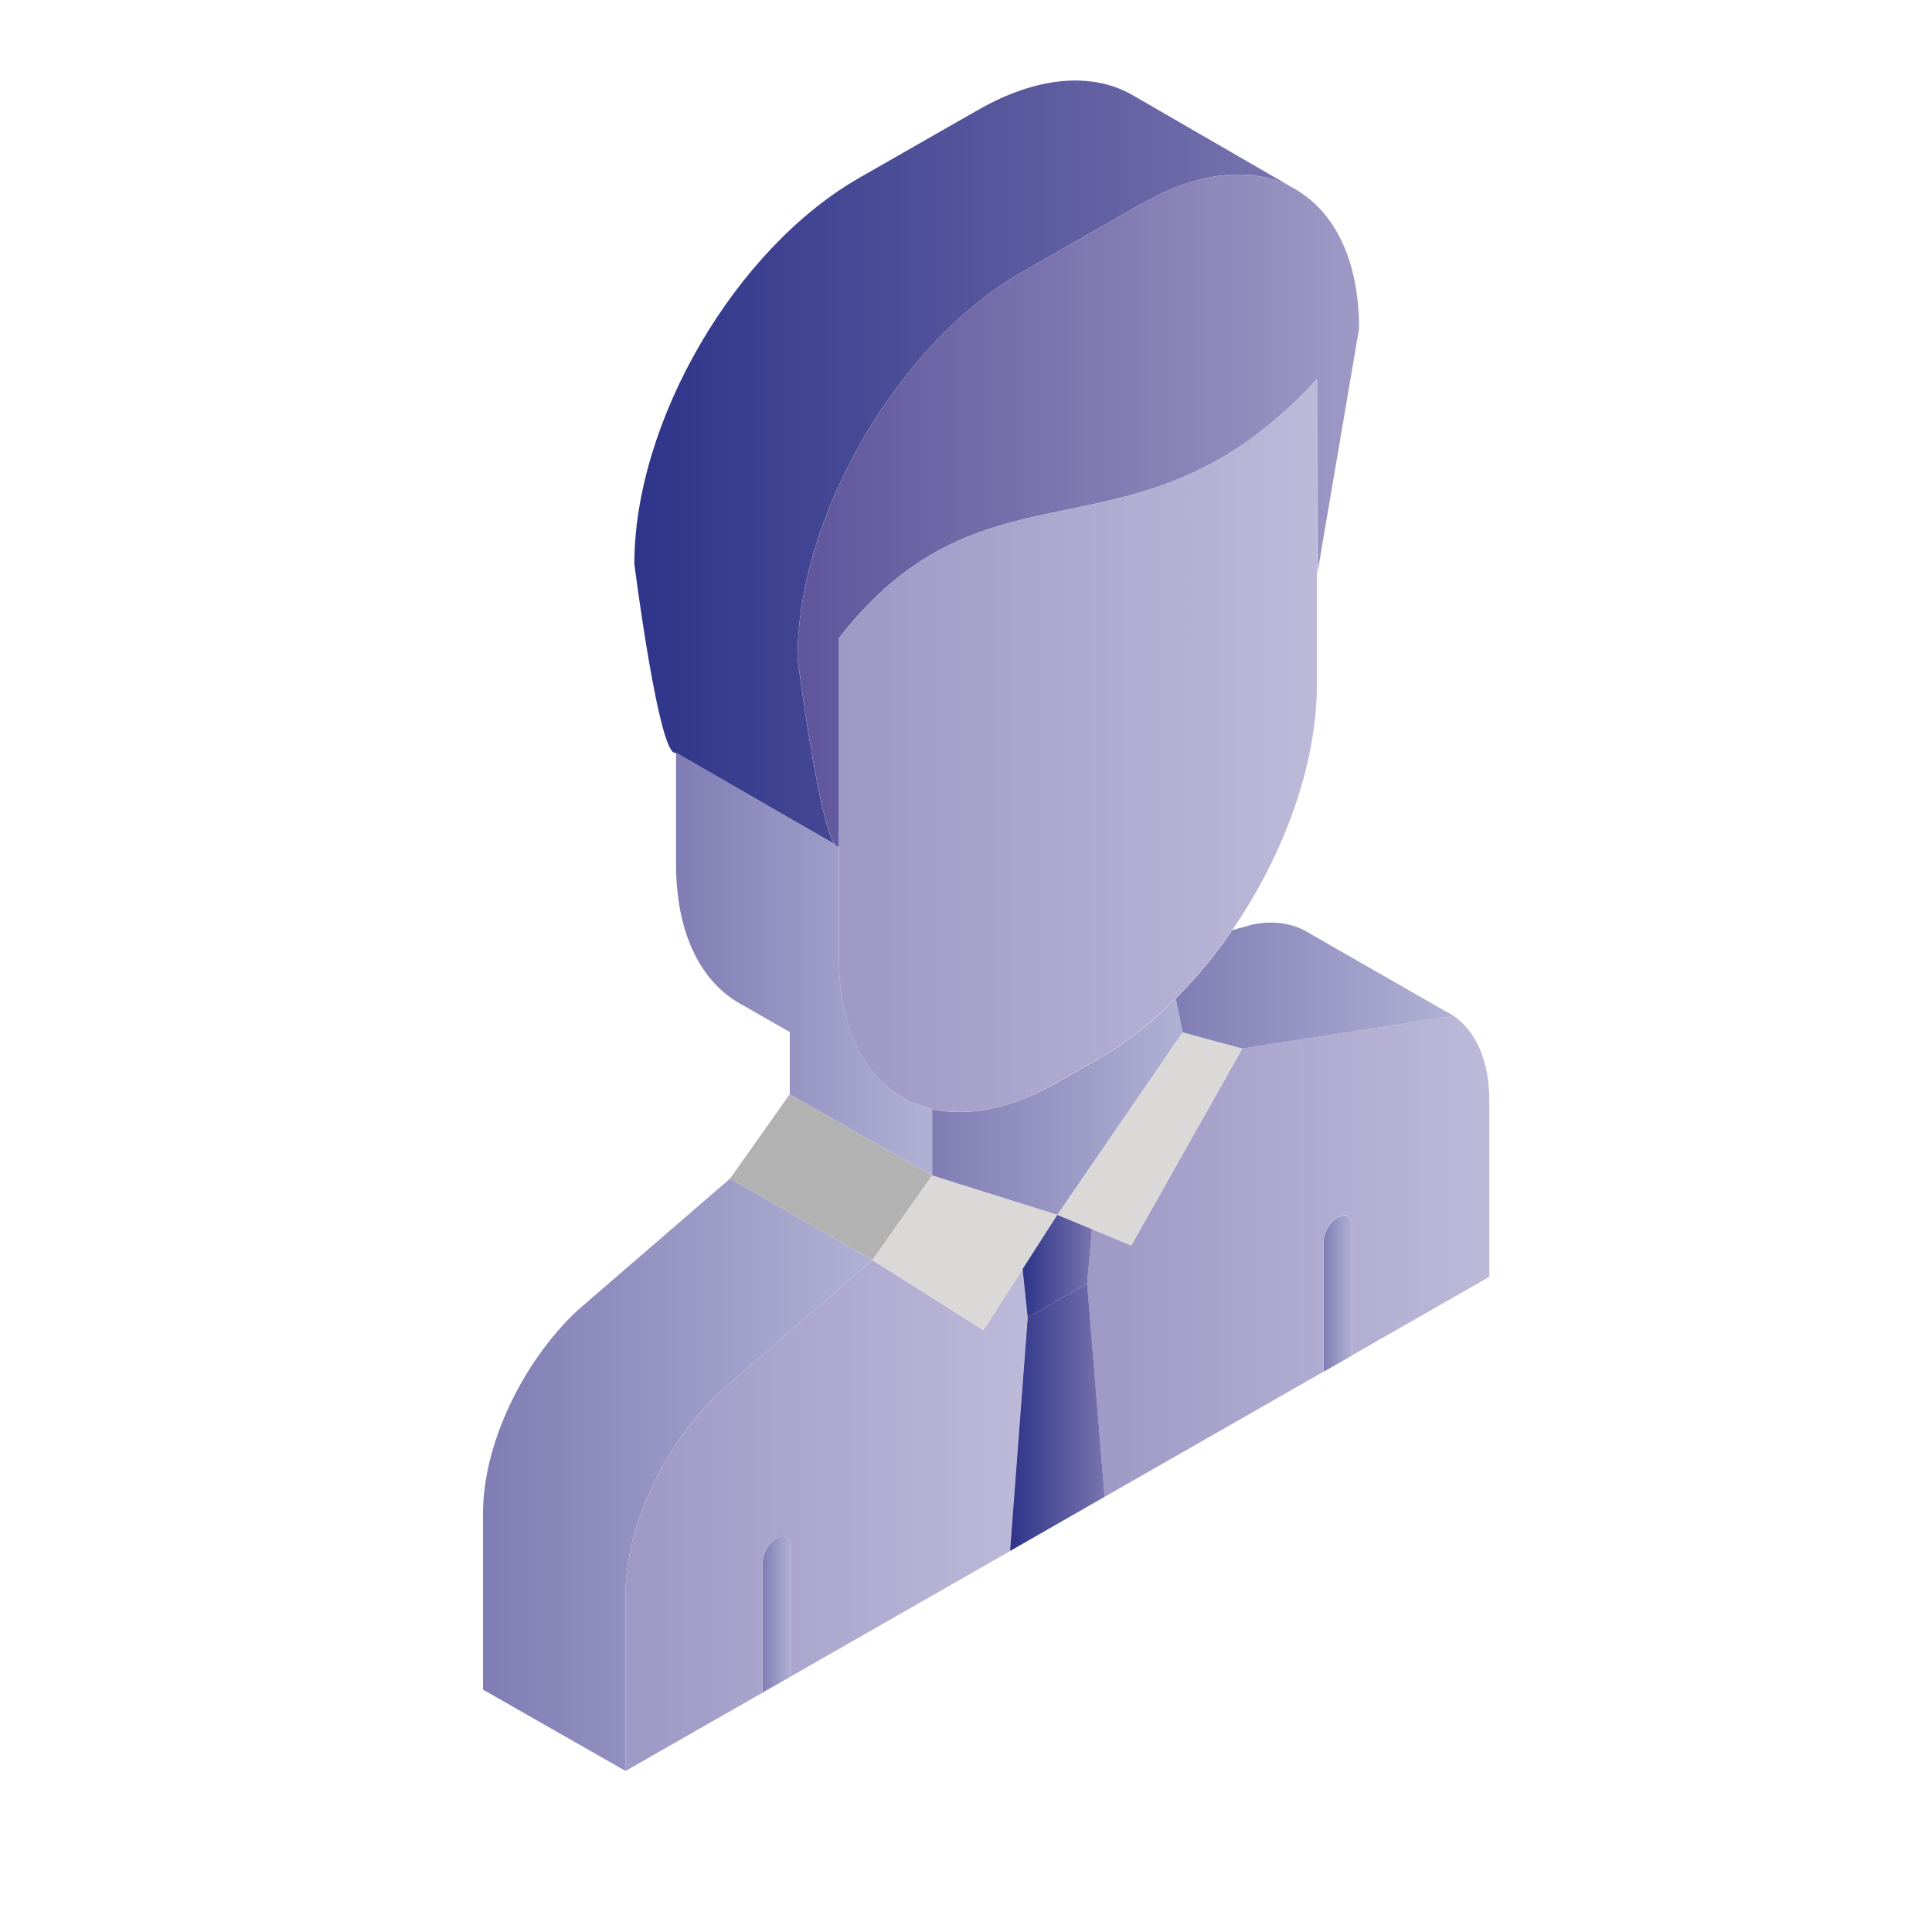 <svg width="24" height="24" viewBox="0 0 24 24" fill="none" xmlns="http://www.w3.org/2000/svg">
<path d="M15.244 12.974L15.432 13.025L15.244 12.974Z" fill="url(#paint0_linear_115_343)"/>
<path d="M9.907 8.172C9.907 6.406 11.159 4.259 12.703 3.375L14.175 2.534C14.907 2.115 15.57 2.069 16.057 2.331L14.063 1.178C13.573 0.899 12.896 0.939 12.149 1.366L10.676 2.208C9.131 3.091 7.88 5.238 7.88 7.005C7.88 7.005 8.19 9.438 8.396 9.351L10.368 10.487C10.166 10.207 9.907 8.173 9.907 8.173V8.172Z" fill="url(#paint1_linear_115_343)"/>
<path d="M11.578 14.603L10.837 15.651L10.836 15.653L10.838 15.652L11.578 14.603Z" fill="url(#paint2_linear_115_343)"/>
<path d="M14.693 12.823L14.691 12.821V12.823H14.693Z" fill="url(#paint3_linear_115_343)"/>
<path d="M10.421 10.517H10.422V10.522V10.517H10.421Z" fill="url(#paint4_linear_115_343)"/>
<path d="M16.165 2.393L16.124 2.368C16.138 2.377 16.15 2.386 16.164 2.396V2.393H16.165Z" fill="url(#paint5_linear_115_343)"/>
<path d="M7.77 19.809C7.77 18.969 8.242 17.955 8.939 17.293L10.836 15.653V15.651L9.069 14.641L7.168 16.283C6.471 16.944 6 17.96 6 18.8V20.989L7.77 21.999V19.809Z" fill="url(#paint6_linear_115_343)"/>
<path d="M14.691 12.823V12.821L14.605 12.405C14.417 12.594 14.221 12.766 14.014 12.915C14.01 12.918 14.006 12.922 14.001 12.925C13.952 12.96 13.902 12.994 13.852 13.027C13.843 13.032 13.836 13.038 13.828 13.043C13.771 13.08 13.712 13.116 13.654 13.149L13.132 13.449C12.662 13.717 12.221 13.832 11.837 13.813C11.748 13.809 11.663 13.795 11.579 13.775V14.603L13.136 15.092L14.693 12.823H14.691Z" fill="url(#paint7_linear_115_343)"/>
<path d="M9.651 19.106C9.552 19.162 9.474 19.296 9.474 19.409V21.025L9.828 20.824V19.208C9.828 19.095 9.748 19.051 9.651 19.107V19.106Z" fill="url(#paint8_linear_115_343)"/>
<path d="M16.62 15.121C16.522 15.176 16.443 15.311 16.443 15.424V17.04L16.797 16.839V15.223C16.797 15.11 16.718 15.066 16.62 15.123V15.121Z" fill="url(#paint9_linear_115_343)"/>
<path d="M18.501 13.675C18.501 13.18 18.337 12.813 18.059 12.621L16.73 12.825L15.432 13.025L14.053 15.471L13.566 15.27L13.504 15.944L13.722 18.594L16.442 17.039V15.423C16.442 15.31 16.521 15.176 16.618 15.12C16.717 15.063 16.795 15.107 16.795 15.22V16.836L18.062 16.112L18.501 15.861V13.672V13.675Z" fill="url(#paint10_linear_115_343)"/>
<path d="M17.942 12.554L18.055 12.618C18.019 12.594 17.981 12.572 17.942 12.554Z" fill="url(#paint11_linear_115_343)"/>
<path d="M12.766 16.368L12.703 15.765L12.216 16.523L10.837 15.653H10.836L8.939 17.294C8.242 17.956 7.77 18.971 7.77 19.811V22L8.207 21.75L9.473 21.027V19.411C9.473 19.297 9.551 19.164 9.649 19.107C9.747 19.052 9.826 19.095 9.826 19.208V20.824L12.546 19.269L12.764 16.369L12.766 16.368Z" fill="url(#paint12_linear_115_343)"/>
<path d="M13.134 15.092L11.578 14.603L10.838 15.652L12.217 16.522L12.703 15.764L13.134 15.092Z" fill="#DAD9D8"/>
<path d="M15.244 12.974L14.693 12.824V12.823H14.691L13.134 15.092L13.566 15.27L14.053 15.471L15.432 13.025L15.244 12.974Z" fill="#DAD9D8"/>
<path d="M13.134 15.092L12.703 15.764L12.766 16.367L13.505 15.944L13.566 15.27L13.134 15.092Z" fill="url(#paint13_linear_115_343)"/>
<path d="M13.505 15.944L12.766 16.367L12.547 19.267L13.722 18.594L13.505 15.944Z" fill="url(#paint14_linear_115_343)"/>
<path d="M11.578 14.603L9.81 13.593L9.069 14.641L10.837 15.651L11.578 14.603Z" fill="#B2B2B2"/>
<path d="M11.578 13.774C10.88 13.613 10.422 12.948 10.422 11.899V10.516C10.405 10.523 10.387 10.51 10.369 10.486L8.398 9.349V10.732C8.398 11.562 8.683 12.152 9.148 12.441C9.179 12.461 9.211 12.479 9.244 12.496L9.811 12.821V13.593L11.579 14.603V13.775L11.578 13.774Z" fill="url(#paint15_linear_115_343)"/>
<path d="M14.605 12.405L14.691 12.821V12.824L15.243 12.974L15.432 13.025L16.73 12.825L18.059 12.621L18.055 12.618L17.942 12.554L16.272 11.597C16.082 11.474 15.838 11.429 15.562 11.484L15.309 11.554C15.198 11.717 15.081 11.873 14.957 12.021C14.846 12.155 14.727 12.282 14.606 12.403L14.605 12.405Z" fill="url(#paint16_linear_115_343)"/>
<path d="M14.176 2.534L12.704 3.375C11.16 4.257 9.908 6.406 9.908 8.172C9.908 8.172 10.167 10.206 10.369 10.486C10.387 10.51 10.405 10.523 10.422 10.516V7.926C12.285 5.529 14.132 7.142 16.361 4.708L16.365 7.121L16.883 4.082C16.883 3.272 16.608 2.692 16.162 2.396C16.148 2.388 16.135 2.377 16.121 2.368C16.1 2.355 16.078 2.342 16.056 2.331C15.568 2.071 14.906 2.116 14.173 2.534H14.176Z" fill="url(#paint17_linear_115_343)"/>
<path d="M10.422 7.926V10.516V10.52V11.899C10.422 12.948 10.879 13.613 11.578 13.774C11.661 13.793 11.746 13.807 11.835 13.811C12.22 13.832 12.661 13.716 13.13 13.447L13.652 13.148C13.711 13.115 13.77 13.079 13.827 13.042C13.835 13.036 13.842 13.031 13.85 13.025C13.9 12.992 13.95 12.959 13.999 12.923C14.003 12.921 14.008 12.916 14.013 12.914C14.218 12.765 14.415 12.592 14.604 12.403C14.725 12.282 14.843 12.157 14.954 12.021C15.078 11.873 15.195 11.715 15.307 11.554C15.947 10.622 16.359 9.501 16.359 8.504V4.71C14.129 7.143 12.282 5.529 10.421 7.928L10.422 7.926Z" fill="url(#paint18_linear_115_343)"/>
<defs>
<linearGradient id="paint0_linear_115_343" x1="15.244" y1="13" x2="15.432" y2="13" gradientUnits="userSpaceOnUse">
<stop stop-color="#807DB4"/>
<stop offset="1" stop-color="#B1B1D4"/>
</linearGradient>
<linearGradient id="paint1_linear_115_343" x1="7.88" y1="5.743" x2="16.057" y2="5.743" gradientUnits="userSpaceOnUse">
<stop stop-color="#2E3489"/>
<stop offset="0.823" stop-color="#6B68A7"/>
<stop offset="1" stop-color="#7A75AF"/>
</linearGradient>
<linearGradient id="paint2_linear_115_343" x1="10.836" y1="15.128" x2="11.578" y2="15.128" gradientUnits="userSpaceOnUse">
<stop stop-color="#807DB4"/>
<stop offset="1" stop-color="#B1B1D4"/>
</linearGradient>
<linearGradient id="paint3_linear_115_343" x1="14.691" y1="12.822" x2="14.693" y2="12.822" gradientUnits="userSpaceOnUse">
<stop stop-color="#807DB4"/>
<stop offset="1" stop-color="#B1B1D4"/>
</linearGradient>
<linearGradient id="paint4_linear_115_343" x1="10.421" y1="10.52" x2="10.422" y2="10.52" gradientUnits="userSpaceOnUse">
<stop stop-color="#807DB4"/>
<stop offset="1" stop-color="#B1B1D4"/>
</linearGradient>
<linearGradient id="paint5_linear_115_343" x1="16.124" y1="2.382" x2="16.165" y2="2.382" gradientUnits="userSpaceOnUse">
<stop stop-color="#807DB4"/>
<stop offset="1" stop-color="#B1B1D4"/>
</linearGradient>
<linearGradient id="paint6_linear_115_343" x1="6" y1="18.32" x2="10.836" y2="18.32" gradientUnits="userSpaceOnUse">
<stop stop-color="#807DB4"/>
<stop offset="1" stop-color="#B1B1D4"/>
</linearGradient>
<linearGradient id="paint7_linear_115_343" x1="11.579" y1="13.748" x2="14.693" y2="13.748" gradientUnits="userSpaceOnUse">
<stop stop-color="#807DB4"/>
<stop offset="1" stop-color="#B1B1D4"/>
</linearGradient>
<linearGradient id="paint8_linear_115_343" x1="9.474" y1="20.054" x2="9.828" y2="20.054" gradientUnits="userSpaceOnUse">
<stop stop-color="#807DB4"/>
<stop offset="1" stop-color="#B1B1D4"/>
</linearGradient>
<linearGradient id="paint9_linear_115_343" x1="16.443" y1="16.069" x2="16.797" y2="16.069" gradientUnits="userSpaceOnUse">
<stop stop-color="#807DB4"/>
<stop offset="1" stop-color="#B1B1D4"/>
</linearGradient>
<linearGradient id="paint10_linear_115_343" x1="13.504" y1="15.606" x2="18.501" y2="15.606" gradientUnits="userSpaceOnUse">
<stop stop-color="#9E99C5"/>
<stop offset="1" stop-color="#BDB9D9"/>
</linearGradient>
<linearGradient id="paint11_linear_115_343" x1="17.942" y1="12.586" x2="18.055" y2="12.586" gradientUnits="userSpaceOnUse">
<stop stop-color="#9E99C5"/>
<stop offset="1" stop-color="#BDB9D9"/>
</linearGradient>
<linearGradient id="paint12_linear_115_343" x1="7.77" y1="18.825" x2="12.766" y2="18.825" gradientUnits="userSpaceOnUse">
<stop stop-color="#9E99C5"/>
<stop offset="1" stop-color="#BDB9D9"/>
</linearGradient>
<linearGradient id="paint13_linear_115_343" x1="12.703" y1="15.73" x2="13.566" y2="15.73" gradientUnits="userSpaceOnUse">
<stop stop-color="#2E3489"/>
<stop offset="0.823" stop-color="#6B68A7"/>
<stop offset="1" stop-color="#7A75AF"/>
</linearGradient>
<linearGradient id="paint14_linear_115_343" x1="12.547" y1="17.606" x2="13.722" y2="17.606" gradientUnits="userSpaceOnUse">
<stop stop-color="#2E3489"/>
<stop offset="0.823" stop-color="#6B68A7"/>
<stop offset="1" stop-color="#7A75AF"/>
</linearGradient>
<linearGradient id="paint15_linear_115_343" x1="8.398" y1="11.976" x2="11.579" y2="11.976" gradientUnits="userSpaceOnUse">
<stop stop-color="#807DB4"/>
<stop offset="1" stop-color="#B1B1D4"/>
</linearGradient>
<linearGradient id="paint16_linear_115_343" x1="14.605" y1="12.243" x2="18.059" y2="12.243" gradientUnits="userSpaceOnUse">
<stop stop-color="#807DB4"/>
<stop offset="1" stop-color="#B1B1D4"/>
</linearGradient>
<linearGradient id="paint17_linear_115_343" x1="9.908" y1="6.344" x2="16.883" y2="6.344" gradientUnits="userSpaceOnUse">
<stop stop-color="#5F559C"/>
<stop offset="1" stop-color="#9E99C5"/>
</linearGradient>
<linearGradient id="paint18_linear_115_343" x1="10.421" y1="9.259" x2="16.359" y2="9.259" gradientUnits="userSpaceOnUse">
<stop stop-color="#9E99C5"/>
<stop offset="1" stop-color="#BDB9D9"/>
</linearGradient>
</defs>
</svg>
